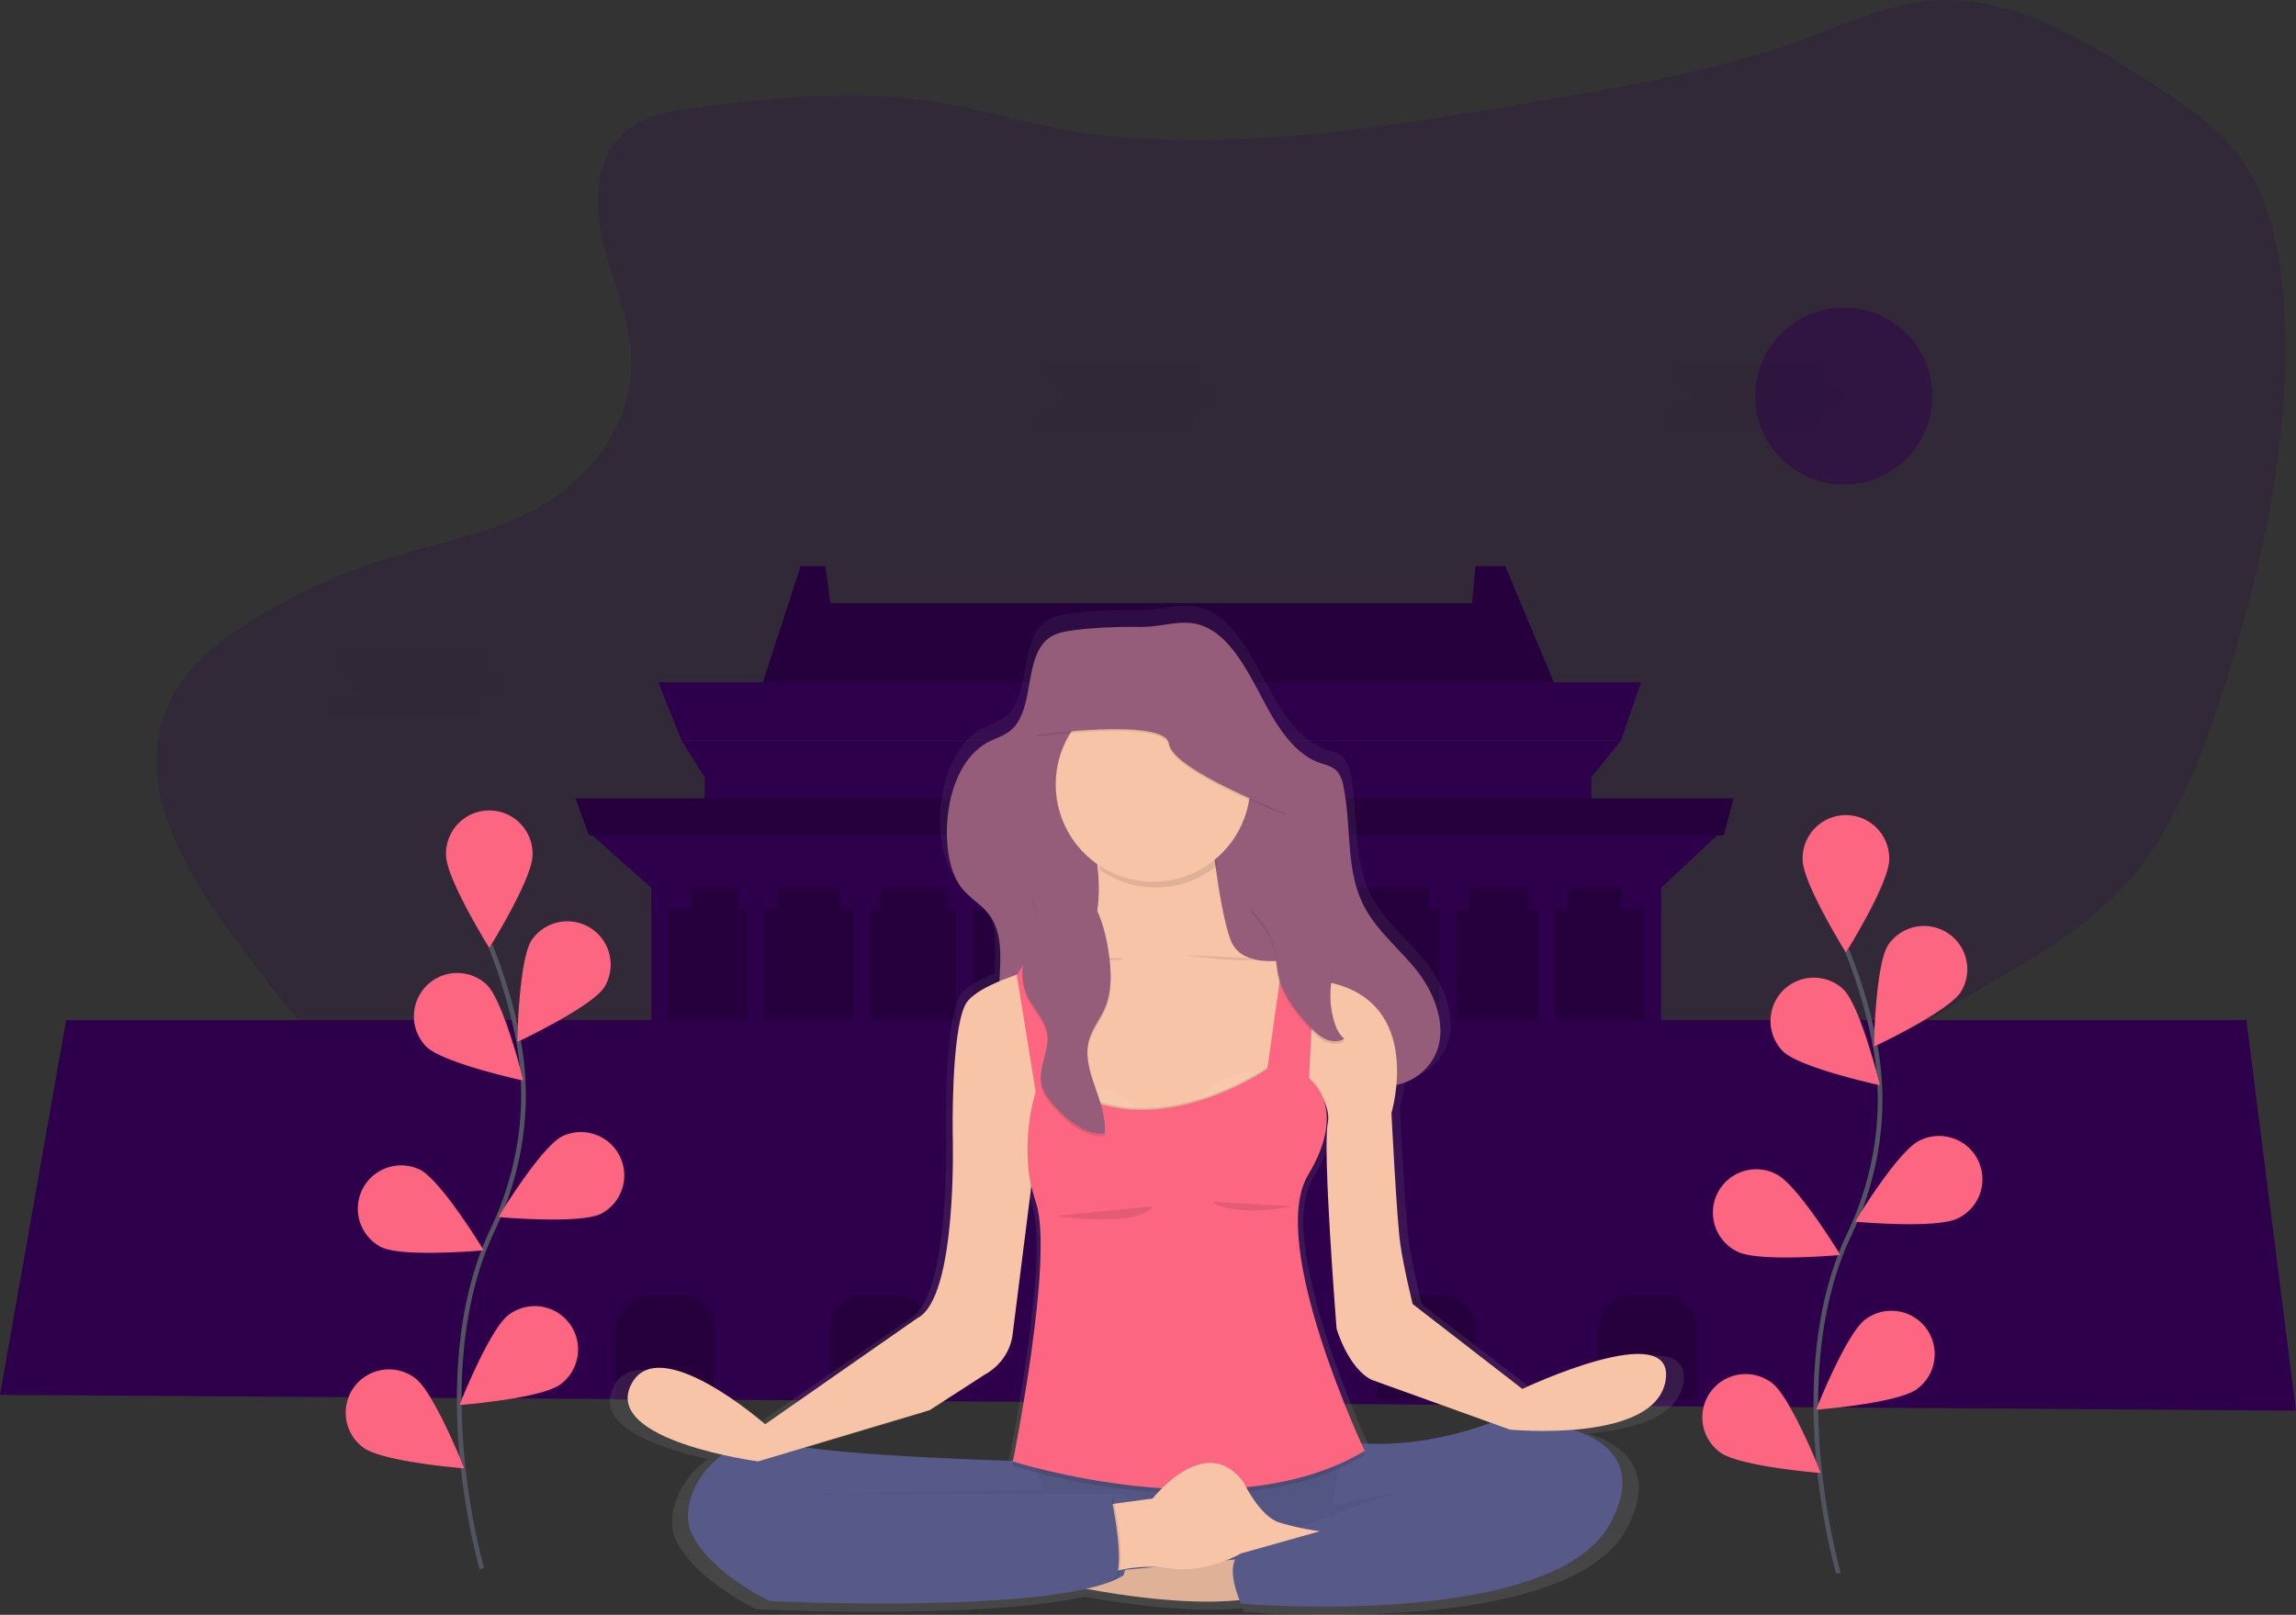 <svg id="6814d84d-9ca9-4e87-a09b-cc788a44d462" data-name="Layer 1" xmlns="http://www.w3.org/2000/svg" xmlns:xlink="http://www.w3.org/1999/xlink" width="985" height="692.97" viewBox="0 0 985 692.97"><rect x="0" y="0" width="985" height="692.97" fill="#333333" stroke="none"/><defs><linearGradient id="62e9b6da-24f7-4061-9c04-454aab4390a5" x1="599.51" y1="796.49" x2="599.51" y2="363.49" gradientUnits="userSpaceOnUse"><stop offset="0" stop-color="gray" stop-opacity="0.25"/><stop offset="0.54" stop-color="gray" stop-opacity="0.12"/><stop offset="1" stop-color="gray" stop-opacity="0.1"/></linearGradient></defs><title>mindfulness</title><path d="M404.58,149.83c-12.12,1.58-25.29,4.24-33.3,14.83-9.47,12.52-8.2,31.55-3.91,47.4s11.07,31.3,11,47.9c-.19,26.39-18.21,48.79-38.72,60.6s-43.66,15.62-65.8,22.51A256,256,0,0,0,215.08,370c-15.59,9.67-31.27,22.31-37.51,41.39-10.23,31.29,8.59,64.5,27.18,90.19,57,78.77,129.66,154.35,218.48,162C489.58,669.25,556,635.69,621.63,648c30.15,5.64,58.24,20.66,86.54,33.89s58.07,25,88.58,23.5,62.15-18.8,75.37-50.49c7.81-18.73,8.6-40.45,15.82-59.49C910.06,537,979,527.52,1019,483.56c21-23.09,33-54.8,43-86.22,16.15-51.12,28.26-105,25.56-159.35-1.18-23.66-5.6-48.23-18.73-66.49-9.55-13.29-22.88-22.11-35.9-30.64-29.64-19.42-61.46-39.47-95.51-37.16-19.62,1.33-38.18,10.06-56.9,16.9-35.66,13-72.86,19.44-109.87,25.79-61.15,10.5-123.18,21-185.16,15.76-27.37-2.33-53.22-11.63-80.15-15.44C472.59,142.08,437.2,145.58,404.58,149.83Z" transform="translate(-107.5 -103.51)" fill="#2e004c" opacity="0.2"/><circle cx="791" cy="169.97" r="38" fill="#2e004c" opacity="0.5"/><polygon points="671.33 304.12 323.6 304.12 343.47 242.97 354.12 242.97 356.25 258.83 631.59 258.83 633.01 242.97 645.78 242.97 671.33 304.12" fill="#2e004c"/><polygon points="671.33 304.12 323.6 304.12 343.47 242.97 354.12 242.97 356.25 258.83 631.59 258.83 633.01 242.97 645.78 242.97 671.33 304.12" opacity="0.2"/><polygon points="695.46 317.71 292.38 317.71 282.44 292.8 703.98 292.8 695.46 317.71" fill="#2e004c"/><polygon points="682.69 333.57 302.31 333.57 292.38 317.71 695.46 317.71 682.69 333.57" fill="#2e004c"/><rect x="302.31" y="329.04" width="380.37" height="18.12" fill="#2e004c"/><rect x="279.6" y="376.6" width="432.89" height="67.95" fill="#2e004c"/><rect x="279.6" y="376.6" width="432.89" height="67.95" opacity="0.2"/><polygon points="985 605.35 0 598.56 28.39 437.75 963.71 437.75 985 605.35" fill="#2e004c"/><g opacity="0.2"><path d="M279,555.53h12.58a15,15,0,0,1,15,15v30.3a0,0,0,0,1,0,0H264a0,0,0,0,1,0,0v-30.3A15,15,0,0,1,279,555.53Z"/><path d="M371.25,555.53h12.58a15,15,0,0,1,15,15v30.3a0,0,0,0,1,0,0H356.25a0,0,0,0,1,0,0v-30.3A15,15,0,0,1,371.25,555.53Z"/><path d="M486.21,555.53h12.58a15,15,0,0,1,15,15v30.3a0,0,0,0,1,0,0H471.21a0,0,0,0,1,0,0v-30.3A15,15,0,0,1,486.21,555.53Z"/><path d="M605.43,555.53H618a15,15,0,0,1,15,15v30.3a0,0,0,0,1,0,0H590.43a0,0,0,0,1,0,0v-30.3A15,15,0,0,1,605.43,555.53Z"/><path d="M700.53,555.53h12.58a15,15,0,0,1,15,15v30.3a0,0,0,0,1,0,0H685.53a0,0,0,0,1,0,0v-30.3A15,15,0,0,1,700.53,555.53Z"/></g><rect x="469.79" y="444.55" width="45.42" height="90.6" opacity="0.2"/><circle cx="187.35" cy="632.53" fill="none" stroke="#000" stroke-miterlimit="10"/><rect x="279.6" y="376.6" width="7.1" height="67.95" fill="#2e004c"/><rect x="320.76" y="376.6" width="7.1" height="67.95" fill="#2e004c"/><rect x="366.18" y="376.6" width="7.1" height="67.95" fill="#2e004c"/><rect x="410.18" y="376.6" width="7.1" height="67.95" fill="#2e004c"/><rect x="458.44" y="376.6" width="7.1" height="67.95" fill="#2e004c"/><rect x="523.72" y="376.6" width="7.1" height="67.95" fill="#2e004c"/><rect x="567.72" y="376.6" width="7.1" height="67.95" fill="#2e004c"/><rect x="617.4" y="376.6" width="7.1" height="67.95" fill="#2e004c"/><rect x="659.98" y="376.6" width="7.1" height="67.95" fill="#2e004c"/><rect x="705.4" y="376.6" width="7.1" height="67.95" fill="#2e004c"/><polygon points="712.49 381.13 279.6 381.13 254.06 358.48 736.62 358.48 712.49 381.13" fill="#2e004c"/><rect x="279.6" y="381.13" width="17.03" height="9.06" fill="#2e004c"/><rect x="316.51" y="381.13" width="17.03" height="9.06" fill="#2e004c"/><rect x="360.5" y="381.13" width="17.03" height="9.06" fill="#2e004c"/><rect x="405.92" y="381.13" width="17.03" height="9.06" fill="#2e004c"/><rect x="454.18" y="381.13" width="17.03" height="9.06" fill="#2e004c"/><rect x="518.05" y="381.13" width="17.03" height="9.06" fill="#2e004c"/><rect x="563.47" y="381.13" width="17.03" height="9.06" fill="#2e004c"/><rect x="613.14" y="381.13" width="17.03" height="9.06" fill="#2e004c"/><rect x="655.72" y="381.13" width="17.03" height="9.06" fill="#2e004c"/><rect x="695.46" y="381.13" width="17.03" height="9.06" fill="#2e004c"/><polygon points="739.46 358.48 252.64 358.48 246.96 342.63 743.72 342.63 739.46 358.48" fill="#2e004c"/><polygon points="739.46 358.48 252.64 358.48 246.96 342.63 743.72 342.63 739.46 358.48" opacity="0.2"/><ellipse cx="492.5" cy="335.83" rx="11.35" ry="18.12" fill="#2e004c"/><ellipse cx="492.5" cy="335.83" rx="11.35" ry="18.12" opacity="0.2"/><ellipse cx="492.5" cy="335.83" rx="7.1" ry="11.32" fill="#2e004c"/><path d="M766.17,700.64l-48.68-37.36s-3.93-15.57-5.5-26.47-3.93-57.6-3.93-57.6a67.86,67.86,0,0,0,2.21-12.36c.48-.1,1-.22,1.45-.35a24.28,24.28,0,0,0,16.39-14.13c5-12.44-1.46-27.14-9.64-37s-18.47-17.78-23.85-30c-6.64-15.06-4.37-33.26-7.76-49.74a15,15,0,0,0-2.51-6.43c-2.1-2.61-5.39-3.18-8.33-4.22-9.28-3.29-16.24-12.31-21.67-21.72-8.79-15.25-17.89-38.44-36-39.76-6.73-.49-13.76,1.78-20.56,1.76-10.55,0-21,.13-31.46,1.58-3.74.51-7.62,1.21-10.74,3.68-10.71,8.47-5.86,30.86-16.18,40-3.07,2.71-7,3.68-10.47,5.54-13.08,7-18.89,25.67-18.12,42.47.36,7.87,2,16.07,6.65,21.82,3.68,4.6,8.93,7.24,12.36,12.09,5.54,7.83,4.79,18.21,4.19,28.77-7.4,3.1-13.34,6.66-15.21,10.49-6.28,12.84-5.5,56.82-5.5,56.82s2.36,72-15.7,81l-67.53,46.7s-47.9-41.64-59.68-17.12c-8.06,16.77,21.35,26.26,40.74,30.58-12.23,8.68-19,24.72-13.26,35.59,9,17.12,34.16,28.8,34.16,28.8s95.95,4.63,140.3-5.31h.73c18.83,3.41,45.85,7,67.52,4.84.41,1,.7,1.64.7,1.64s139,11.68,164.11-35.81c12.89-24.35-.56-35.6-16.72-40.78,18.09-1.44,38.69-6.5,41.06-21.88C834.09,668.73,766.17,700.64,766.17,700.64Zm-14,14.89c-25.43,9.27-46.08,9.79-57.07,9.09-5.41-11.77-27.92-62.79-28.51-96.93.14-7.62,1.5-14.28,4.54-19.28,6.55-10.77,8.48-19.21,8.26-25.63,0-.48,0-.94,0-1.4a26.07,26.07,0,0,0-.57-5.84,15.32,15.32,0,0,1,.93,8.34c-2.36,12.07,3.93,90.29,3.93,90.29s5.1,17.51,15.7,22.57ZM503.12,710l24.34-15.57S538.85,689,540,675.73l8-63.23a65.12,65.12,0,0,0,2.16,8c1.42,4.15,2,10.23,2.11,17.47C552,673.22,540,731.78,540,731.78l.15,0-.09.42-.85.05c-19.75-.6-65.77-2.32-91.54-5.89Zm-42.65,36.86V747h-6Z" transform="translate(-107.5 -103.51)" fill="url(#62e9b6da-24f7-4061-9c04-454aab4390a5)"/><path d="M652.52,409.62c5.25,9.18,12,18,20.95,21.18,2.84,1,6,1.57,8,4.11a14.74,14.74,0,0,1,2.42,6.27c3.27,16.07,1.08,33.82,7.5,48.5,5.2,11.89,15.15,19.64,23.06,29.23s14.12,23.93,9.32,36.05A23.53,23.53,0,0,1,708,568.74c-6.62,1.79-13.53,1-20.25-.15-8.86-1.57-17.88-4-25.26-10-12.77-10.37-18.17-29-24.85-45.56-3.14-7.76-7.31-15.89-14.21-18.67-7.91-3.18-16.79,2.13-21.92,9.92s-7.41,17.58-9.89,27c-2.8,10.63-6.35,21.68-13.71,28.63a23.08,23.08,0,0,1-24.64,4.93c-8.2-3.42-14.69-12.06-16.57-22.09-2.91-15.46,4.06-34-4.49-46.22-3.32-4.73-8.39-7.31-12-11.79-4.45-5.61-6.08-13.6-6.43-21.27-.75-16.38,4.87-34.63,17.51-41.41,3.38-1.81,7.15-2.76,10.12-5.4,10-8.88,5.29-30.71,15.64-39,3-2.41,6.76-3.08,10.38-3.59,10.14-1.41,20.21-1.57,30.41-1.54,6.58,0,13.37-2.19,19.88-1.71C635.23,372.14,644,394.75,652.52,409.62Z" transform="translate(-107.5 -103.51)" fill="#965d7b"/><polygon points="357.29 637.16 361.12 682.53 629 680.94 623.9 631.41 533.33 620.87 374.51 630.45 357.29 637.16" fill="#575988"/><polygon points="357.29 637.16 361.12 682.53 629 680.94 623.9 631.41 533.33 620.87 374.51 630.45 357.29 637.16" opacity="0.05"/><path d="M641.06,772.39l-89.18,8.35s61.1,15.56,96.77,8Z" transform="translate(-107.5 -103.51)" fill="#f7c4a7"/><path d="M641.06,772.39l-89.18,8.35s61.1,15.56,96.77,8Z" transform="translate(-107.5 -103.51)" opacity="0.1"/><path d="M573.13,452.86s17.46,45.92-8.35,66.41-4.55,77.8-4.55,77.8l99.43-4.55s9.87-64.51,4.55-78.18c0,0-23.53,6.83-28.84-7.59s-9.11-53.89-9.11-53.89Z" transform="translate(-107.5 -103.51)" fill="#f7c4a7"/><path d="M550.36,730.64s-83.87-1.9-108.53-8-45.92,23.15-37.19,39.85,33,28.08,33,28.08,124.85,6.07,151.8-11c0,0,10.25-29.22,0-34.91H459.29l96-1.9Z" transform="translate(-107.5 -103.51)" fill="#575988"/><path d="M683.57,721.92s28.08,6.07,66.79-9.11c0,0,72.48-2.28,48.2,44s-158.63,34.91-158.63,34.91-8-17.08,0-21.63,77.42-33.77,99-32.26l-60,11.76Z" transform="translate(-107.5 -103.51)" fill="#575988"/><path d="M629.7,474.95c-1.45-10.81-2.3-19.62-2.3-19.62H574.27a103.6,103.6,0,0,1,5.08,21.48,41.75,41.75,0,0,0,50.35-1.86Z" transform="translate(-107.5 -103.51)" opacity="0.1"/><circle cx="494.66" cy="336.63" r="41.74" fill="#f7c4a7"/><path d="M577.69,512.82s-50.09,9.49-56.16,22-5.31,55.41-5.31,55.41,2.28,70.21-15.18,78.93l-65.27,45.54s-46.3-40.61-57.68-16.7,54.65,32.64,54.65,32.64l73.62-22,23.53-15.18s11-5.31,12.14-18.22l9.87-78.18,39.47-11.38H655.1l8.54-24.38s15.75,12.62,13.47,24.38,3.79,88,3.79,88,4.93,17.08,15.18,22L755.29,717s62.62,6.07,66.79-21.25-61.48,3.79-61.48,3.79l-47.06-36.43s-3.79-15.18-5.31-25.81-3.79-56.16-3.79-56.16,14.42-47.82-27.32-56.16l-53.89-16.7Z" transform="translate(-107.5 -103.51)" fill="#f7c4a7"/><path d="M544.1,522.49l7.78,51.42s-8,23.91,0,47.44S542,732.54,542,732.54s93.73,30,151-4.55c0,0-42.12-88.8-24.29-118.4s.29-41.18.29-41.18L671.8,514l-12.9-3.79L651.31,564s-52.37,36.43-91.08,4.55l-8.35-58.44Z" transform="translate(-107.5 -103.51)" opacity="0.1"/><path d="M598.24,583.61a30.73,30.73,0,0,0-39.79-11.19C571.16,581.93,585.17,584.47,598.24,583.61Z" transform="translate(-107.5 -103.51)" fill="#fff" opacity="0.07"/><path d="M619.75,577.91a30.73,30.73,0,0,1,39.79-11.19C646.84,576.23,632.82,578.78,619.75,577.91Z" transform="translate(-107.5 -103.51)" fill="#fff" opacity="0.07"/><path d="M544.1,522.49l7.78,48.76s-8,23.91,0,47.44S542,729.88,542,729.88s93.73,30,151-4.55c0,0-42.12-88.8-24.29-118.4s.29-41.18.29-41.18l2.74-54.45-12.9-3.79-7.59,53.89s-52.37,36.43-91.08,4.55l-8.35-58.44Z" transform="translate(-107.5 -103.51)" opacity="0.1"/><path d="M543.72,522.11l8.16,49.9s-8,23.91,0,47.44S542,730.64,542,730.64s93.73,30,151-4.55c0,0-42.12-88.8-24.29-118.4s.29-41.18.29-41.18l2.74-54.45-12.9-3.79-7.59,53.89s-52.37,36.43-91.08,4.55l-8.35-58.44Z" transform="translate(-107.5 -103.51)" fill="#fc6681"/><path d="M582.24,749.24,602,746.58s22.77-29.22,39.09-6.83c0,0,6.83,14.42,15.18,17.08a112.22,112.22,0,0,0,17.46,3.79l-33.77,9.49s-14.8,8.73-30.36,6.45a59,59,0,0,0-27.32,2.28Z" transform="translate(-107.5 -103.51)" fill="#f7c4a7"/><path d="M560.42,625.33s35.67,5.31,41.74-4.17" transform="translate(-107.5 -103.51)" opacity="0.1"/><path d="M628,619.26s6.83,6.83,34.15,1.9" transform="translate(-107.5 -103.51)" opacity="0.1"/><path d="M558.52,513.38s26.18,3.79,31.12,1.52" transform="translate(-107.5 -103.51)" opacity="0.1"/><path d="M616.21,513.38s26.18,3.79,31.12,1.52" transform="translate(-107.5 -103.51)" opacity="0.1"/><path d="M585.09,746.39s7.21,34,0,35.2-17.46-5.6-17.46-6.36,4.55-22.39,4.55-22.39Z" transform="translate(-107.5 -103.51)" opacity="0.1"/><path d="M584.33,746.39s7.21,34,0,35.2-17.46-5.6-17.46-6.36,4.55-22.39,4.55-22.39Z" transform="translate(-107.5 -103.51)" fill="#575988"/><path d="M549.1,508.41c-3.18,7.39-4.31,16.11-.93,23.41,2.58,5.57,7.62,10.08,8.59,16.14,1.22,7.6-4.41,15.33-2.31,22.73.8,2.84,2.67,5.24,4.57,7.49,5.78,6.83,13.46,13.44,22.38,12.91,1.41-13.78-10.5-27.15-6.6-40.44,1.4-4.76,4.68-8.72,6.66-13.26,3.29-7.53,2.82-16.13,1.63-24.26-1.73-11.79-6.11-26.26-17.8-31.78-5.38-2.54-13-2.72-14.92,4.17-1,3.68,1.4,7.14,1.73,10.74C552.52,500.83,550.87,504.3,549.1,508.41Z" transform="translate(-107.5 -103.51)" opacity="0.1"/><path d="M549.1,507.27c-3.18,7.39-4.31,16.11-.93,23.41,2.58,5.57,7.62,10.08,8.59,16.14,1.22,7.6-4.41,15.33-2.31,22.73.8,2.84,2.67,5.24,4.57,7.49,5.78,6.83,13.46,13.44,22.38,12.91,1.41-13.78-10.5-27.15-6.6-40.44,1.4-4.76,4.68-8.72,6.66-13.26,3.29-7.53,2.82-16.13,1.63-24.26-1.73-11.79-6.11-26.26-17.8-31.78-5.38-2.54-13-2.72-14.92,4.17-1,3.68,1.4,7.14,1.73,10.74C552.52,499.7,550.87,503.17,549.1,507.27Z" transform="translate(-107.5 -103.51)" fill="#965d7b"/><path d="M552.07,419.65s55.41-7.59,56.92,3.79,50.47,30,50.47,30l-12.14-30-22.39-37.19s-41-3-42.88,0-23.53,12.9-23.53,12.9Z" transform="translate(-107.5 -103.51)" opacity="0.1"/><path d="M552.07,418.89s55.41-7.59,56.92,3.79,50.47,30,50.47,30l-12.14-30L624.93,385.5s-41-3-42.88,0-23.53,12.9-23.53,12.9Z" transform="translate(-107.5 -103.51)" fill="#965d7b"/><path d="M648.49,500a27,27,0,0,1,5.56,11.13c.92,3.91.95,8,1.83,11.92,1.87,8.35,7.39,15.37,13.16,21.69a23.67,23.67,0,0,0,6.72,5.66c2.64,1.3,6,1.57,8.45,0-2.32-1.9-3.58-4.81-4.41-7.7a39.58,39.58,0,0,1-1.54-12.41c.25-7,2.3-14.39-.61-20.77-1.68-3.68-4.81-6.48-8-9a42.61,42.61,0,0,0-7.14-4.7c-4.71-2.35-10.12-3.38-15.32-3.89C640.41,491.23,646.34,497.42,648.49,500Z" transform="translate(-107.5 -103.51)" opacity="0.1"/><path d="M648.49,498.85A27,27,0,0,1,654.05,510c.92,3.91.95,8,1.83,11.92,1.87,8.35,7.39,15.37,13.16,21.69a23.67,23.67,0,0,0,6.72,5.66c2.64,1.3,6,1.57,8.45,0-2.32-1.9-3.58-4.81-4.41-7.7a39.58,39.58,0,0,1-1.54-12.41c.25-7,2.3-14.39-.61-20.77-1.68-3.68-4.81-6.48-8-9a42.61,42.61,0,0,0-7.14-4.7c-4.71-2.35-10.12-3.38-15.32-3.89C640.41,490.09,646.34,496.28,648.49,498.85Z" transform="translate(-107.5 -103.51)" fill="#965d7b"/><path d="M623.68,268.92H616.8a4.82,4.82,0,1,0,0-9.63H561.07a4.82,4.82,0,0,0,0,9.63h6.88a4.82,4.82,0,1,0,0,9.63h-9.63a4.82,4.82,0,1,0,0,9.63h55.73a4.82,4.82,0,1,0,0-9.63h9.63a4.82,4.82,0,1,0,0-9.63Z" transform="translate(-107.5 -103.51)" fill="#252223" opacity="0.1"/><path d="M893.68,268.92H886.8a4.82,4.82,0,1,0,0-9.63H831.07a4.82,4.82,0,0,0,0,9.63h6.88a4.82,4.82,0,1,0,0,9.63h-9.63a4.82,4.82,0,1,0,0,9.63h55.73a4.82,4.82,0,1,0,0-9.63h9.63a4.82,4.82,0,1,0,0-9.63Z" transform="translate(-107.5 -103.51)" fill="#252223" opacity="0.1"/><path d="M318.68,391.92H311.8a4.82,4.82,0,1,0,0-9.63H256.07a4.82,4.82,0,0,0,0,9.63h6.88a4.82,4.82,0,0,0,0,9.63h-9.63a4.82,4.82,0,1,0,0,9.63h55.73a4.82,4.82,0,1,0,0-9.63h9.63a4.82,4.82,0,0,0,0-9.63Z" transform="translate(-107.5 -103.51)" fill="#252223" opacity="0.1"/><path d="M896.23,778.63s-24.67-83.76,4.63-145.41c12.3-25.87,16.38-54.92,10.7-83a222.5,222.5,0,0,0-11.75-39" transform="translate(-107.5 -103.51)" fill="none" stroke="#535461" stroke-miterlimit="10" stroke-width="2"/><path d="M918,472.31c0,10.27-18.59,40-18.59,40s-18.59-29.77-18.59-40a18.59,18.59,0,1,1,37.17,0Z" transform="translate(-107.5 -103.51)" fill="#2e004c"/><path d="M948.76,529.17c-5.58,8.62-37.36,23.5-37.36,23.5s.58-35.09,6.16-43.71a18.59,18.59,0,0,1,31.2,20.2Z" transform="translate(-107.5 -103.51)" fill="#2e004c"/><path d="M947.41,626.34c-9.17,4.62-44.11,1.43-44.11,1.43s18.21-30,27.38-34.62a18.59,18.59,0,1,1,16.74,33.19Z" transform="translate(-107.5 -103.51)" fill="#2e004c"/><path d="M929.84,699.63c-8.25,6.1-43.24,8.86-43.24,8.86s12.88-32.64,21.13-38.75a18.59,18.59,0,1,1,22.11,29.89Z" transform="translate(-107.5 -103.51)" fill="#2e004c"/><path d="M872.37,554.66c7.36,7.15,41.67,14.56,41.67,14.56s-8.4-34.07-15.76-41.23a18.59,18.59,0,0,0-25.9,26.66Z" transform="translate(-107.5 -103.51)" fill="#2e004c"/><path d="M852.91,640.63c9.17,4.62,44.11,1.43,44.11,1.43s-18.21-30-27.38-34.62a18.59,18.59,0,1,0-16.74,33.19Z" transform="translate(-107.5 -103.51)" fill="#2e004c"/><path d="M845.46,726.79c8.25,6.1,43.24,8.86,43.24,8.86S875.82,703,867.56,696.9a18.59,18.59,0,1,0-22.11,29.89Z" transform="translate(-107.5 -103.51)" fill="#2e004c"/><path d="M918,472.31c0,10.27-18.59,40-18.59,40s-18.59-29.77-18.59-40a18.59,18.59,0,1,1,37.17,0Z" transform="translate(-107.5 -103.51)" fill="#fc6681"/><path d="M948.76,529.17c-5.58,8.62-37.36,23.5-37.36,23.5s.58-35.09,6.16-43.71a18.59,18.59,0,0,1,31.2,20.2Z" transform="translate(-107.5 -103.51)" fill="#fc6681"/><path d="M947.41,626.34c-9.17,4.62-44.11,1.43-44.11,1.43s18.21-30,27.38-34.62a18.59,18.59,0,1,1,16.74,33.19Z" transform="translate(-107.5 -103.51)" fill="#fc6681"/><path d="M929.84,699.63c-8.25,6.1-43.24,8.86-43.24,8.86s12.88-32.64,21.13-38.75a18.59,18.59,0,1,1,22.11,29.89Z" transform="translate(-107.5 -103.51)" fill="#fc6681"/><path d="M872.37,554.66c7.36,7.15,41.67,14.56,41.67,14.56s-8.4-34.07-15.76-41.23a18.59,18.59,0,0,0-25.9,26.66Z" transform="translate(-107.5 -103.51)" fill="#fc6681"/><path d="M852.91,640.63c9.17,4.62,44.11,1.43,44.11,1.43s-18.21-30-27.38-34.62a18.59,18.59,0,1,0-16.74,33.19Z" transform="translate(-107.5 -103.51)" fill="#fc6681"/><path d="M845.46,726.79c8.25,6.1,43.24,8.86,43.24,8.86S875.82,703,867.56,696.9a18.59,18.59,0,1,0-22.11,29.89Z" transform="translate(-107.5 -103.51)" fill="#fc6681"/><path d="M314.23,776.63s-24.67-83.76,4.63-145.41c12.3-25.87,16.38-54.92,10.7-83a222.5,222.5,0,0,0-11.75-39" transform="translate(-107.5 -103.51)" fill="none" stroke="#535461" stroke-miterlimit="10" stroke-width="2"/><path d="M336,470.31c0,10.27-18.59,40-18.59,40s-18.59-29.77-18.59-40a18.59,18.59,0,1,1,37.17,0Z" transform="translate(-107.5 -103.51)" fill="#2e004c"/><path d="M366.76,527.17c-5.58,8.62-37.36,23.5-37.36,23.5s.58-35.09,6.16-43.71a18.59,18.59,0,0,1,31.2,20.2Z" transform="translate(-107.5 -103.51)" fill="#2e004c"/><path d="M365.41,624.34c-9.17,4.62-44.11,1.43-44.11,1.43s18.21-30,27.38-34.62a18.59,18.59,0,0,1,16.74,33.19Z" transform="translate(-107.5 -103.51)" fill="#2e004c"/><path d="M347.84,697.63c-8.25,6.1-43.24,8.86-43.24,8.86s12.88-32.64,21.13-38.75a18.59,18.59,0,1,1,22.11,29.89Z" transform="translate(-107.5 -103.51)" fill="#2e004c"/><path d="M290.37,552.66c7.36,7.15,41.67,14.56,41.67,14.56s-8.4-34.07-15.76-41.23a18.59,18.59,0,0,0-25.9,26.66Z" transform="translate(-107.5 -103.51)" fill="#2e004c"/><path d="M270.91,638.63c9.17,4.62,44.11,1.43,44.11,1.43s-18.21-30-27.38-34.62a18.59,18.59,0,0,0-16.74,33.19Z" transform="translate(-107.5 -103.51)" fill="#2e004c"/><path d="M263.46,724.79c8.25,6.1,43.24,8.86,43.24,8.86S293.82,701,285.56,694.9a18.59,18.59,0,1,0-22.11,29.89Z" transform="translate(-107.5 -103.51)" fill="#2e004c"/><path d="M336,470.31c0,10.27-18.59,40-18.59,40s-18.59-29.77-18.59-40a18.59,18.59,0,1,1,37.17,0Z" transform="translate(-107.5 -103.51)" fill="#fc6681"/><path d="M366.76,527.17c-5.58,8.62-37.36,23.5-37.36,23.5s.58-35.09,6.16-43.71a18.59,18.59,0,0,1,31.2,20.2Z" transform="translate(-107.5 -103.51)" fill="#fc6681"/><path d="M365.41,624.34c-9.17,4.62-44.11,1.43-44.11,1.43s18.21-30,27.38-34.62a18.59,18.59,0,0,1,16.74,33.19Z" transform="translate(-107.5 -103.51)" fill="#fc6681"/><path d="M347.84,697.63c-8.25,6.1-43.24,8.86-43.24,8.86s12.88-32.64,21.13-38.75a18.59,18.59,0,1,1,22.11,29.89Z" transform="translate(-107.5 -103.51)" fill="#fc6681"/><path d="M290.37,552.66c7.36,7.15,41.67,14.56,41.67,14.56s-8.4-34.07-15.76-41.23a18.59,18.59,0,0,0-25.9,26.66Z" transform="translate(-107.5 -103.51)" fill="#fc6681"/><path d="M270.91,638.63c9.17,4.62,44.11,1.43,44.11,1.43s-18.21-30-27.38-34.62a18.59,18.59,0,0,0-16.74,33.19Z" transform="translate(-107.5 -103.51)" fill="#fc6681"/><path d="M263.46,724.79c8.25,6.1,43.24,8.86,43.24,8.86S293.82,701,285.56,694.9a18.59,18.59,0,1,0-22.11,29.89Z" transform="translate(-107.5 -103.51)" fill="#fc6681"/></svg>